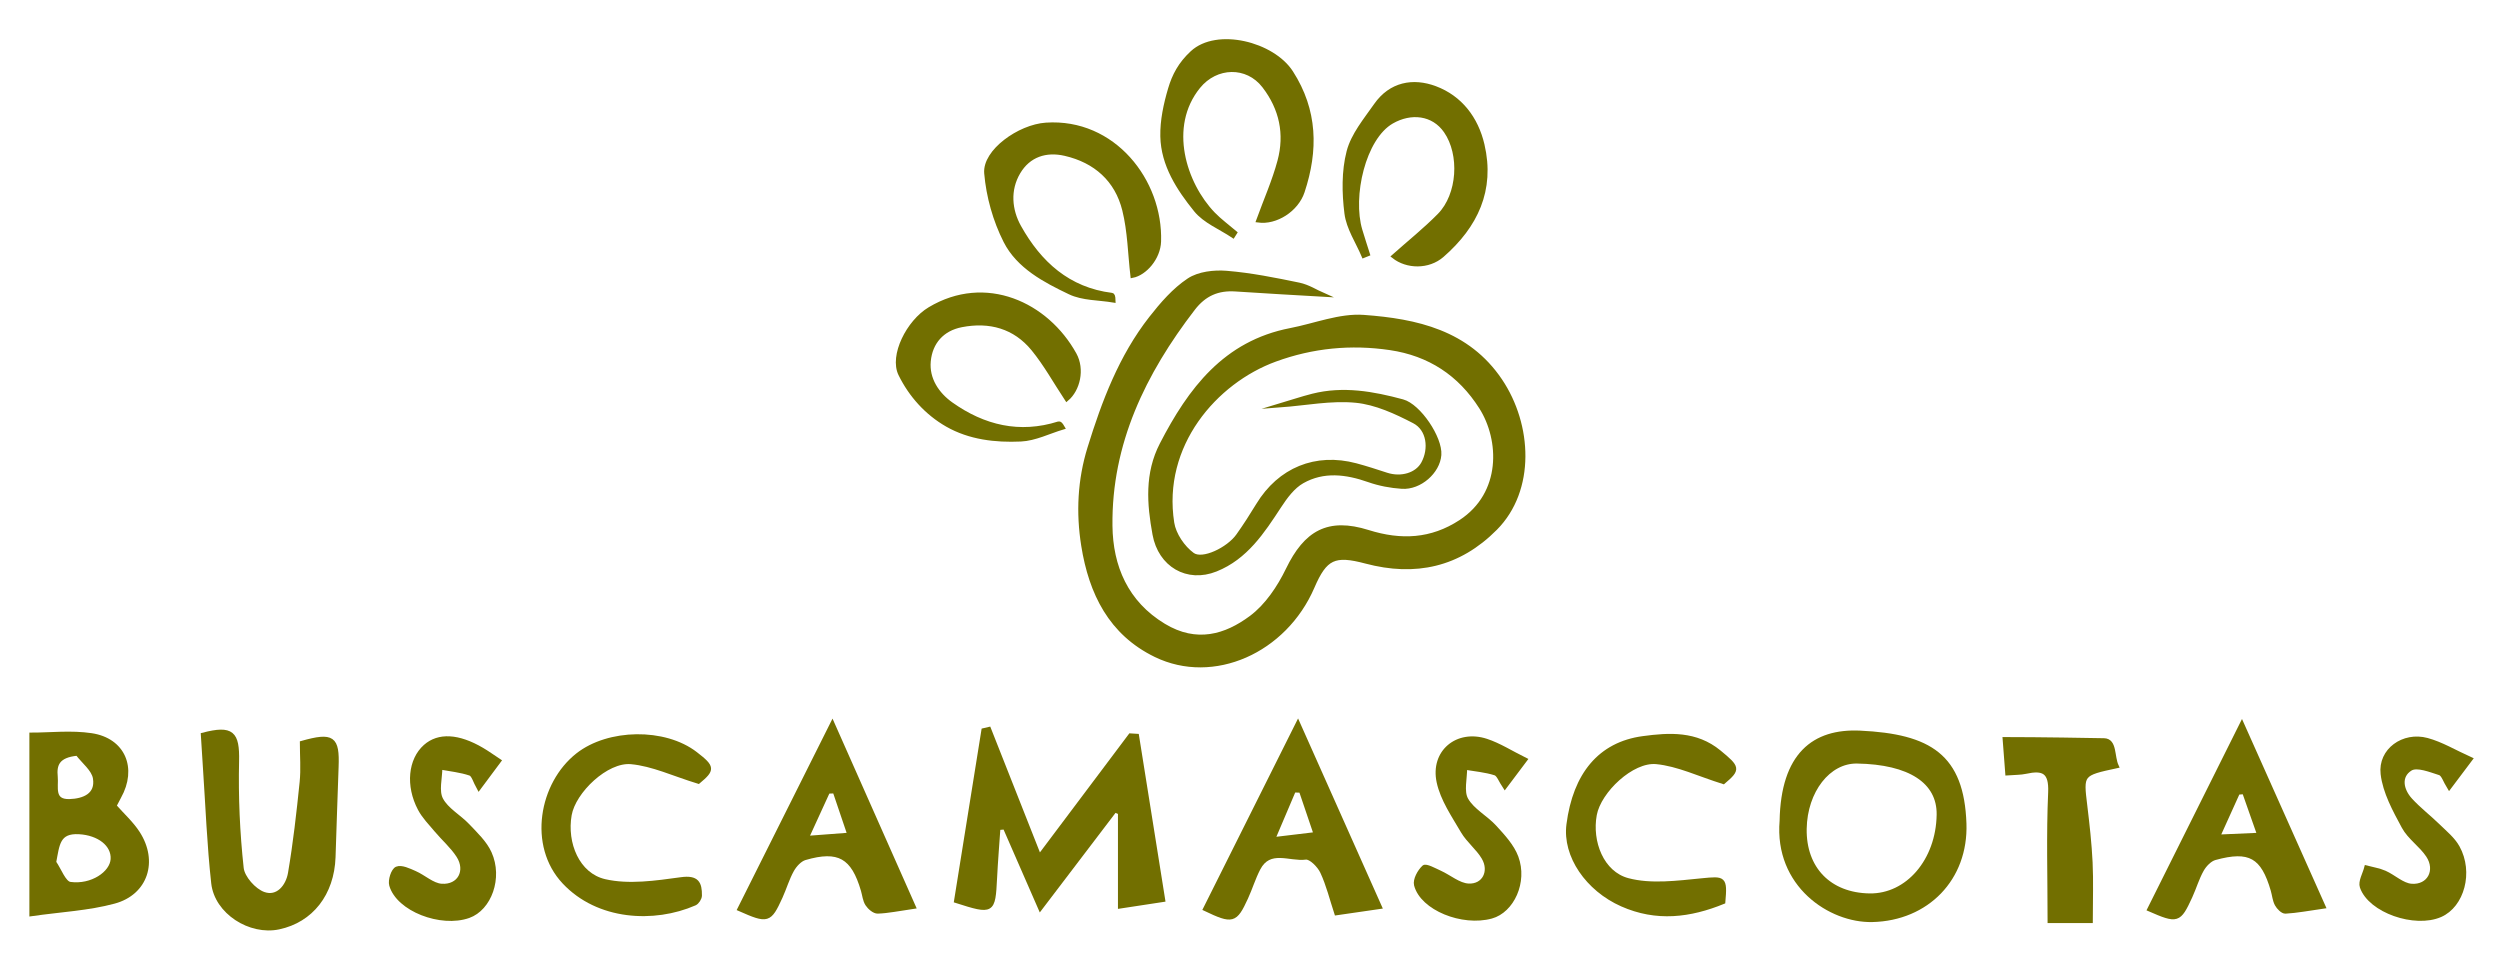 <?xml version="1.0" encoding="utf-8"?>
<!-- Generator: Adobe Illustrator 16.0.0, SVG Export Plug-In . SVG Version: 6.00 Build 0)  -->
<!DOCTYPE svg PUBLIC "-//W3C//DTD SVG 1.1//EN" "http://www.w3.org/Graphics/SVG/1.1/DTD/svg11.dtd">
<svg version="1.1" id="Capa_1" xmlns="http://www.w3.org/2000/svg" xmlns:xlink="http://www.w3.org/1999/xlink" x="0px" y="0px"
	 width="305px" height="117px" viewBox="0 0 305 117" enable-background="new 0 0 305 117" xml:space="preserve">
<g>
	<path fill-rule="evenodd" clip-rule="evenodd" fill="#726F00" stroke="#726F00" stroke-width="0.5" stroke-miterlimit="10" d="
		M161.353,35.945c-3.363-0.198-6.985-0.386-10.603-0.635c-2.172-0.149-3.82,0.561-5.187,2.34
		c-6.021,7.835-10.206,16.418-10.093,26.491c0.055,4.978,1.916,9.395,6.514,12.174c3.988,2.41,7.562,1.328,10.648-0.964
		c1.908-1.414,3.421-3.671,4.479-5.856c2.197-4.538,4.924-6.12,9.791-4.592c4.018,1.262,7.734,1.084,11.292-1.241
		c5.272-3.446,4.996-10.02,2.503-13.96c-2.597-4.105-6.323-6.534-11.108-7.238c-4.776-0.702-9.448-0.256-14.021,1.416
		c-7.32,2.676-14.049,10.429-12.559,19.918c0.221,1.413,1.309,3.015,2.479,3.865c1.221,0.888,4.374-0.661,5.543-2.301
		c0.869-1.218,1.676-2.483,2.455-3.762c2.632-4.323,7.036-6.136,11.925-4.837c1.26,0.335,2.502,0.745,3.743,1.148
		c1.801,0.588,3.721,0.01,4.471-1.373c0.976-1.797,0.689-4.194-1.099-5.126c-2.224-1.157-4.671-2.284-7.109-2.523
		c-3.013-0.296-6.116,0.332-9.229,0.565c1.293-0.387,2.612-0.835,3.959-1.176c3.721-0.94,7.364-0.285,10.965,0.688
		c2.004,0.541,4.64,4.479,4.483,6.536c-0.156,2.048-2.369,4.029-4.568,3.884c-1.356-0.09-2.745-0.35-4.025-0.802
		c-2.76-0.973-5.53-1.318-8.125,0.15c-1.14,0.645-2.046,1.874-2.79,3.013c-2.052,3.141-4.104,6.277-7.758,7.739
		c-3.482,1.395-6.791-0.55-7.475-4.296c-0.682-3.727-0.963-7.423,0.873-10.977c3.451-6.68,7.727-12.397,15.721-13.941
		c2.979-0.574,6.003-1.817,8.924-1.605c6.406,0.466,12.683,1.841,16.668,7.766c3.644,5.416,4.047,13.338-0.599,18.023
		c-4.474,4.511-9.784,5.653-15.796,4.057c-3.843-1.021-4.966-0.515-6.524,3.1c-3.383,7.845-12.099,11.726-19.128,8.313
		c-5.498-2.669-7.906-7.564-8.834-13.363c-0.643-4.028-0.443-8.016,0.756-11.895c1.742-5.635,3.818-11.153,7.502-15.857
		c1.342-1.714,2.837-3.444,4.619-4.628c1.217-0.807,3.081-1.021,4.604-0.896c2.966,0.243,5.913,0.837,8.836,1.441
		C159.583,34.958,160.603,35.617,161.353,35.945z"/>
	<path fill-rule="evenodd" clip-rule="evenodd" fill="#726F00" stroke="#726F00" stroke-width="0.5" stroke-miterlimit="10" d="
		M153.506,26.902c0.901-2.477,1.938-4.809,2.592-7.245c0.883-3.298,0.242-6.402-1.886-9.164c-2.063-2.675-5.854-2.575-8.007,0.083
		c-3.956,4.884-1.709,11.867,1.809,15.522c0.81,0.84,1.771,1.534,2.662,2.295c-0.082,0.129-0.162,0.258-0.244,0.387
		c-1.545-1.035-3.441-1.784-4.557-3.166c-2.088-2.59-3.994-5.493-4.066-8.984c-0.039-1.927,0.392-3.919,0.944-5.784
		c0.485-1.64,1.226-3.055,2.689-4.411c3.03-2.809,9.835-1.098,12.085,2.406c2.983,4.647,3.062,9.492,1.392,14.534
		C158.179,25.611,155.645,27.202,153.506,26.902z"/>
	<path fill-rule="evenodd" clip-rule="evenodd" fill="#726F00" stroke="#726F00" stroke-width="0.5" stroke-miterlimit="10" d="
		M138.16,33.652c-0.311-2.679-0.349-5.438-0.998-8.043c-0.916-3.678-3.516-5.987-7.222-6.841c-2.341-0.54-4.451,0.146-5.698,2.26
		c-1.266,2.146-1.049,4.598,0.094,6.647c2.469,4.427,5.99,7.647,11.309,8.305c0.101,0.012,0.188,0.144,0.2,0.681
		c-1.788-0.301-3.752-0.231-5.325-0.982c-3.059-1.46-6.271-3.147-7.853-6.262c-1.281-2.525-2.107-5.463-2.345-8.285
		c-0.225-2.657,4.016-5.701,7.294-5.92c8.231-0.552,14.021,6.866,13.786,14.242C141.338,31.478,139.678,33.357,138.16,33.652z"/>
	<path fill-rule="evenodd" clip-rule="evenodd" fill="#726F00" stroke="#726F00" stroke-width="0.5" stroke-miterlimit="10" d="
		M130.141,48.696c-1.402-2.124-2.574-4.256-4.09-6.11c-2.241-2.743-5.316-3.584-8.749-2.915c-2.359,0.46-3.779,2.089-3.998,4.39
		c-0.208,2.196,1.046,4.042,2.747,5.246c3.954,2.804,8.326,3.869,13.109,2.356c0.103-0.032,0.238,0.041,0.498,0.495
		c-1.705,0.513-3.394,1.379-5.119,1.458c-3.088,0.142-6.244-0.22-8.986-1.79c-2.493-1.428-4.445-3.599-5.705-6.166
		c-1.108-2.257,0.958-6.392,3.577-7.958c6.815-4.079,14.268-0.616,17.669,5.532C132.106,45.063,131.529,47.528,130.141,48.696z"/>
	<path fill-rule="evenodd" clip-rule="evenodd" fill="#726F00" stroke="#726F00" stroke-width="0.5" stroke-miterlimit="10" d="
		M170.018,31.277c1.919-1.708,3.855-3.256,5.582-5.01c2.46-2.499,2.752-7.431,0.778-10.272c-1.531-2.205-4.254-2.48-6.576-1.147
		c-3.445,1.978-5.074,9.116-3.842,13.241c0.292,0.977,0.613,1.946,0.92,2.918c-0.174,0.07-0.348,0.14-0.521,0.21
		c-0.729-1.724-1.863-3.397-2.088-5.185c-0.313-2.476-0.358-5.145,0.261-7.529c0.531-2.044,2.061-3.872,3.32-5.674
		c1.809-2.588,4.537-3.091,7.238-2.079c3.079,1.153,5.016,3.702,5.767,6.915c1.292,5.52-0.81,9.914-4.916,13.493
		C174.267,32.616,171.657,32.576,170.018,31.277z"/>
</g>
<path fill-rule="evenodd" clip-rule="evenodd" fill="#726F00" stroke="#726F00" stroke-width="0.5" stroke-miterlimit="10" d="
	M126.913,110.828c-1.627-3.723-2.973-6.803-4.319-9.885c-0.264,0.024-0.527,0.048-0.791,0.072c-0.138,2.03-0.307,4.06-0.408,6.093
	c-0.209,4.192-0.268,4.24-4.753,2.805c1.108-6.908,2.223-13.863,3.338-20.818c0.226-0.053,0.452-0.106,0.678-0.159
	c1.992,5.047,3.985,10.094,6.145,15.564c3.913-5.212,7.506-9.993,11.098-14.776c0.271,0.017,0.541,0.034,0.813,0.051
	c1.049,6.574,2.098,13.15,3.192,20.014c-1.707,0.26-3.326,0.507-5.265,0.804c0-4.035,0-7.746,0-11.456
	c-0.208-0.093-0.416-0.186-0.624-0.276C133.137,102.645,130.257,106.431,126.913,110.828z"/>
<path fill-rule="evenodd" clip-rule="evenodd" fill="#726F00" stroke="#726F00" stroke-width="0.5" stroke-miterlimit="10" d="
	M217.362,100.141c0.154-8.073,3.932-11.017,9.552-10.754c8.519,0.398,12.458,2.866,12.743,11.087
	c0.233,6.72-4.569,11.611-11.23,11.767C223.287,112.36,216.699,107.969,217.362,100.141z M220.166,101.109
	c-0.084,4.866,3.022,8.061,7.915,8.139c4.64,0.074,8.354-4.261,8.44-9.853c0.063-4.045-3.531-6.387-9.964-6.493
	C223.082,92.845,220.247,96.485,220.166,101.109z"/>
<path fill-rule="evenodd" clip-rule="evenodd" fill="#726F00" stroke="#726F00" stroke-width="0.5" stroke-miterlimit="10" d="
	M36.832,90.633c3.761-1.06,4.364-0.614,4.228,2.926c-0.141,3.671-0.244,7.344-0.373,11.016c-0.157,4.458-2.708,7.722-6.679,8.563
	c-3.494,0.741-7.598-1.858-7.99-5.396c-0.518-4.674-0.692-9.386-1.011-14.082c-0.091-1.346-0.171-2.692-0.255-4.024
	c3.57-0.934,4.243-0.19,4.166,3.224c-0.099,4.35,0.092,8.729,0.563,13.052c0.128,1.174,1.519,2.731,2.676,3.146
	c1.73,0.618,2.952-0.923,3.225-2.52c0.628-3.68,1.043-7.399,1.424-11.113C36.968,93.829,36.832,92.204,36.832,90.633z"/>
<path fill-rule="evenodd" clip-rule="evenodd" fill="#726F00" stroke="#726F00" stroke-width="0.5" stroke-miterlimit="10" d="
	M3.835,89.627c2.297,0,4.857-0.301,7.317,0.069c3.905,0.588,5.331,4.048,3.388,7.516c-0.205,0.366-0.388,0.742-0.58,1.11
	c1.003,1.141,2.101,2.121,2.87,3.314c2.211,3.43,0.989,7.307-2.906,8.363c-3.141,0.851-6.469,1.008-10.089,1.527
	C3.835,104.185,3.835,97.226,3.835,89.627z M6.605,105.203c0.647,0.921,1.199,2.534,1.958,2.639
	c2.633,0.361,5.082-1.306,5.183-3.026c0.104-1.796-1.694-3.156-4.088-3.291C7.055,101.376,7.021,103.024,6.605,105.203z
	 M9.444,91.946c-2.45,0.23-2.798,1.357-2.649,2.819c0.125,1.224-0.5,3.038,1.691,2.973c1.715-0.052,3.437-0.719,3.101-2.797
	C11.413,93.856,10.192,92.939,9.444,91.946z"/>
<path fill-rule="evenodd" clip-rule="evenodd" fill="#726F00" stroke="#726F00" stroke-width="0.5" stroke-miterlimit="10" d="
	M111.474,110.628c-1.9,0.274-3.143,0.547-4.393,0.584c-0.426,0.013-1-0.48-1.272-0.896c-0.313-0.479-0.363-1.126-0.531-1.699
	c-1.2-4.113-2.958-5.134-7.075-3.932c-0.621,0.182-1.23,0.854-1.568,1.455c-0.582,1.034-0.91,2.205-1.407,3.292
	c-1.352,2.954-1.55,3.009-5.016,1.477c3.665-7.321,7.325-14.632,11.341-22.653C104.978,95.98,108.128,103.083,111.474,110.628z
	 M103.627,101.834c-0.689-2.036-1.24-3.663-1.791-5.29c-0.274,0.011-0.547,0.021-0.821,0.03c-0.768,1.678-1.538,3.356-2.591,5.655
	C100.48,102.074,101.762,101.977,103.627,101.834z"/>
<path fill-rule="evenodd" clip-rule="evenodd" fill="#726F00" stroke="#726F00" stroke-width="0.5" stroke-miterlimit="10" d="
	M147.022,110.894c3.644-7.287,7.286-14.571,11.33-22.659c3.438,7.711,6.621,14.852,9.991,22.41c-2.066,0.3-3.544,0.515-5.309,0.771
	c-0.572-1.738-0.988-3.472-1.73-5.055c-0.357-0.762-1.405-1.815-2.008-1.736c-1.95,0.26-4.431-1.249-5.779,1.356
	c-0.587,1.136-0.96,2.38-1.494,3.544C150.696,112.411,150.381,112.495,147.022,110.894z M158.716,96.461
	c-0.287-0.012-0.576-0.022-0.863-0.033c-0.75,1.767-1.501,3.532-2.533,5.958c2.123-0.256,3.463-0.417,5.192-0.624
	C159.818,99.716,159.268,98.088,158.716,96.461z"/>
<path fill-rule="evenodd" clip-rule="evenodd" fill="#726F00" stroke="#726F00" stroke-width="0.5" stroke-miterlimit="10" d="
	M262.213,110.938c3.689-7.393,7.296-14.618,11.298-22.637c3.407,7.632,6.589,14.755,9.959,22.302
	c-1.881,0.269-3.257,0.536-4.645,0.614c-0.346,0.02-0.849-0.497-1.06-0.886c-0.275-0.512-0.32-1.144-0.486-1.717
	c-1.206-4.16-2.819-5.101-7.056-3.934c-0.624,0.171-1.25,0.828-1.589,1.424c-0.587,1.029-0.915,2.204-1.416,3.288
	C265.84,112.386,265.654,112.44,262.213,110.938z M275.621,101.846c-0.732-2.083-1.281-3.646-1.832-5.209
	c-0.253,0.02-0.507,0.041-0.761,0.063c-0.734,1.624-1.469,3.248-2.428,5.368C272.501,101.984,273.729,101.93,275.621,101.846z"/>
<path fill-rule="evenodd" clip-rule="evenodd" fill="#726F00" stroke="#726F00" stroke-width="0.5" stroke-miterlimit="10" d="
	M210.259,95.41c-2.974-0.928-5.529-2.177-8.181-2.435c-2.983-0.288-6.986,3.54-7.517,6.416c-0.611,3.308,0.856,7.141,4.039,7.986
	c2.824,0.751,6.039,0.315,9.043,0.021c2.687-0.261,2.859-0.305,2.602,2.64c-4.067,1.66-8.145,2.182-12.369,0.307
	c-4.195-1.863-7.012-5.937-6.521-9.748c0.792-6.132,3.857-9.832,9.085-10.54c3.219-0.435,6.477-0.63,9.303,1.695
	C212.046,93.647,212.116,93.834,210.259,95.41z"/>
<path fill-rule="evenodd" clip-rule="evenodd" fill="#726F00" stroke="#726F00" stroke-width="0.5" stroke-miterlimit="10" d="
	M85.208,95.371c-3.009-0.918-5.569-2.15-8.22-2.391c-2.997-0.271-6.987,3.564-7.491,6.43c-0.611,3.47,0.964,7.328,4.283,8.093
	c2.941,0.678,6.239,0.187,9.318-0.236c1.947-0.269,2.303,0.487,2.289,1.984c-0.002,0.334-0.325,0.839-0.628,0.972
	c-4.992,2.177-11.787,1.803-15.927-2.603c-4.202-4.47-2.808-12.013,1.645-15.511c3.76-2.954,10.598-3.076,14.388-0.151
	C86.995,93.602,86.977,93.885,85.208,95.371z"/>
<path fill-rule="evenodd" clip-rule="evenodd" fill="#726F00" stroke="#726F00" stroke-width="0.5" stroke-miterlimit="10" d="
	M255.071,112.366c-1.726,0-3.142,0-5.016,0c0-5.313-0.162-10.506,0.069-15.682c0.113-2.58-0.858-2.996-2.994-2.523
	c-0.64,0.141-1.317,0.116-2.24,0.187c-0.108-1.421-0.204-2.664-0.32-4.176c4.168,0,10.757,0.112,12.121,0.141
	s0.996,1.979,1.545,3.16c-4.341,0.936-4.313,0.932-3.835,4.845c0.278,2.293,0.535,4.594,0.646,6.899
	C255.157,107.501,255.071,109.796,255.071,112.366z"/>
<path fill-rule="evenodd" clip-rule="evenodd" fill="#726F00" stroke="#726F00" stroke-width="0.5" stroke-miterlimit="10" d="
	M186.084,92.683c-0.884,1.175-1.525,2.028-2.497,3.32c-0.508-0.749-0.743-1.52-1.181-1.658c-1.176-0.374-2.438-0.478-3.664-0.688
	c0.012,1.319-0.424,2.892,0.145,3.896c0.761,1.342,2.388,2.162,3.476,3.358c1.015,1.112,2.128,2.304,2.636,3.671
	c1.12,3.021-0.515,6.542-3.058,7.239c-3.534,0.97-8.439-1.004-9.178-3.853c-0.164-0.632,0.404-1.669,0.952-2.174
	c0.245-0.226,1.296,0.357,1.945,0.652c1.176,0.532,2.303,1.533,3.489,1.597c1.912,0.102,2.838-1.742,1.838-3.423
	c-0.688-1.161-1.853-2.04-2.533-3.205c-1.127-1.929-2.479-3.891-2.935-6.011c-0.787-3.661,2.275-6.188,5.811-5.029
	C182.902,90.89,184.339,91.821,186.084,92.683z"/>
<path fill-rule="evenodd" clip-rule="evenodd" fill="#726F00" stroke="#726F00" stroke-width="0.5" stroke-miterlimit="10" d="
	M60.892,92.822c-0.745,1-1.382,1.856-2.477,3.327c-0.458-0.811-0.64-1.626-1.053-1.767c-1.163-0.397-2.419-0.518-3.64-0.746
	c-0.007,1.314-0.448,2.854,0.089,3.883c0.67,1.283,2.205,2.092,3.259,3.207c0.981,1.037,2.097,2.085,2.667,3.348
	c1.365,3.026-0.013,6.78-2.573,7.683c-3.38,1.189-8.593-0.825-9.43-3.772c-0.17-0.598,0.227-1.822,0.677-2.014
	c0.562-0.236,1.488,0.212,2.189,0.52c1.114,0.485,2.145,1.494,3.262,1.575c2.188,0.158,3.242-1.821,2.05-3.668
	c-0.732-1.136-1.797-2.054-2.677-3.099c-0.71-0.845-1.512-1.658-2.02-2.619c-1.498-2.834-1.164-5.985,0.669-7.61
	c1.625-1.441,4.024-1.316,6.922,0.385C59.457,91.835,60.069,92.279,60.892,92.822z"/>
<path fill-rule="evenodd" clip-rule="evenodd" fill="#726F00" stroke="#726F00" stroke-width="0.5" stroke-miterlimit="10" d="
	M301.41,92.608c-0.932,1.239-1.57,2.088-2.608,3.468c-0.501-0.806-0.717-1.611-1.146-1.748c-1.171-0.371-2.786-1.03-3.581-0.536
	c-1.432,0.89-1.116,2.584-0.003,3.801c1.034,1.132,2.271,2.074,3.372,3.147c0.849,0.83,1.831,1.621,2.392,2.631
	c1.685,3.036,0.566,7.104-2.119,8.275c-3.106,1.354-8.563-0.526-9.568-3.441c-0.224-0.65,0.339-1.572,0.541-2.369
	c0.752,0.203,1.544,0.315,2.248,0.626c1.112,0.492,2.134,1.516,3.25,1.604c2.159,0.171,3.238-1.866,2.028-3.694
	c-0.839-1.27-2.26-2.187-2.97-3.504c-1.098-2.036-2.303-4.224-2.561-6.452c-0.334-2.878,2.535-4.918,5.412-4.142
	C297.847,90.746,299.458,91.729,301.41,92.608z"/>
</svg>
